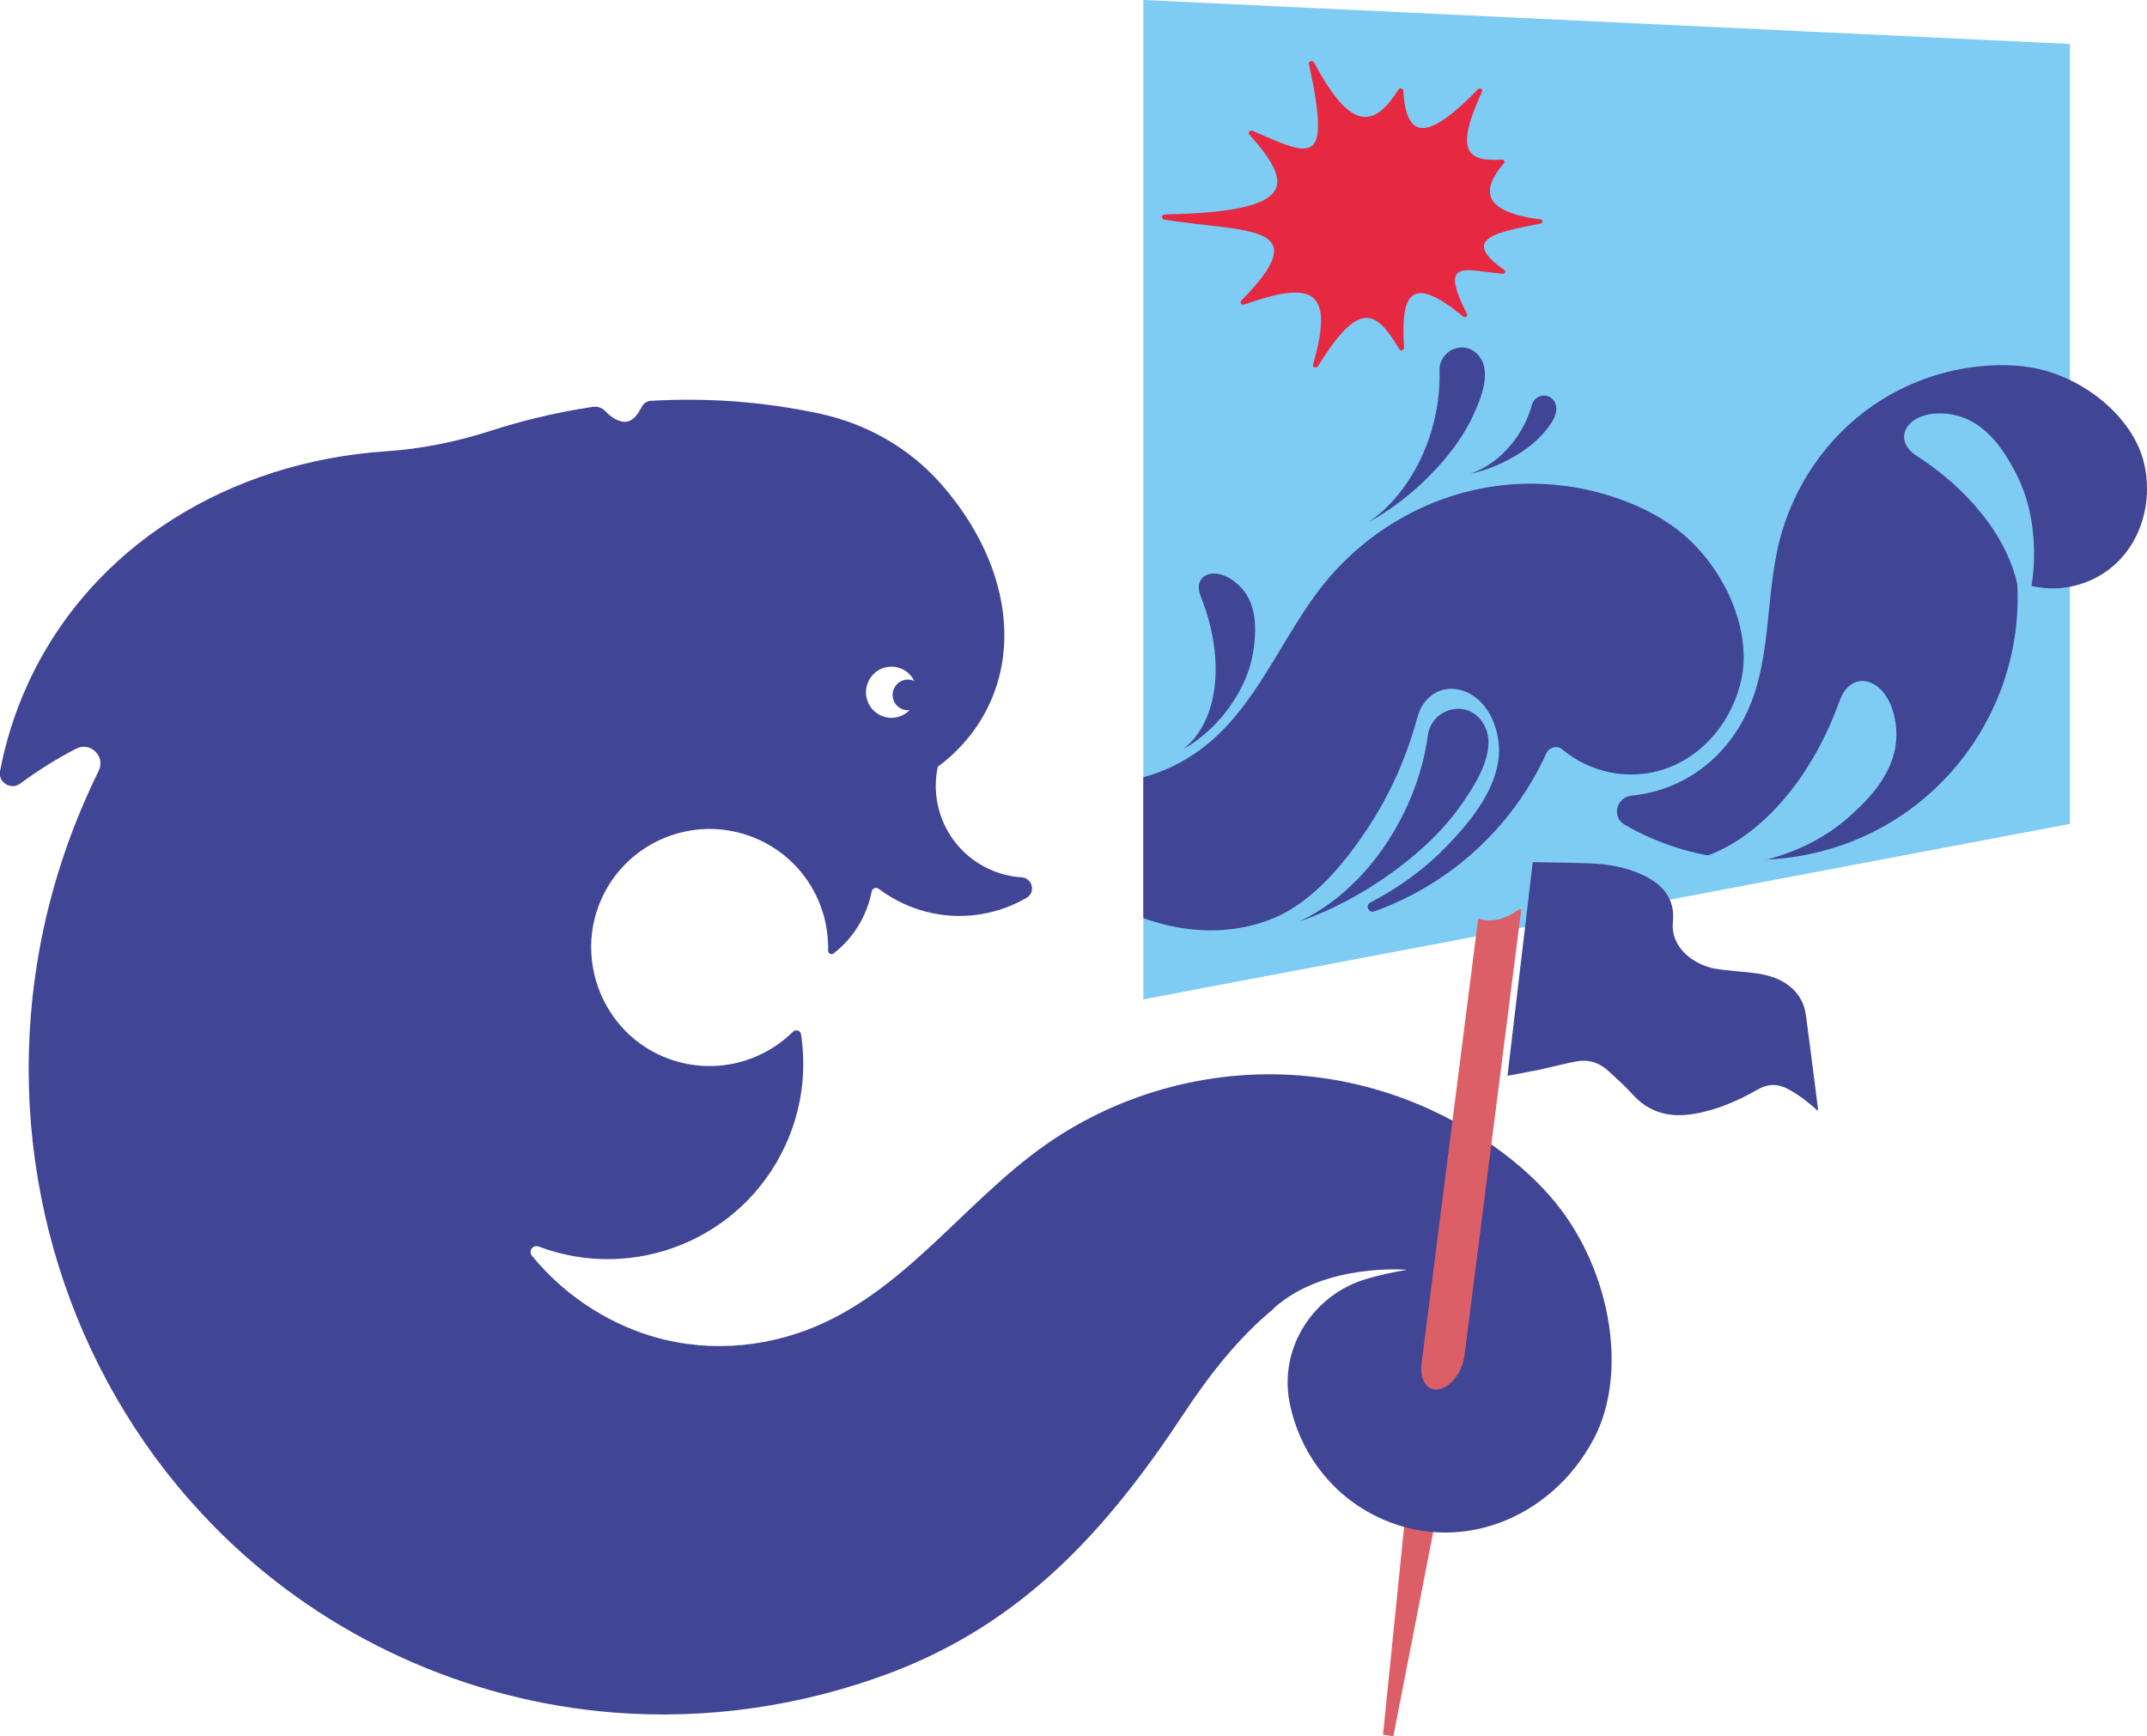 <svg width="607" height="491" viewBox="0 0 607 491" fill="none" xmlns="http://www.w3.org/2000/svg">
<g clip-path="url(#clip0_49_99)">
<path d="M585.211 12.439V232.992L323.239 282.62V0L585.211 12.439Z" fill="#7ECBF3"/>
<path d="M606.236 131.268C609.605 146.661 601.559 162.088 586.381 165.678C580.858 166.987 575.278 166.431 570.288 164.427C571.643 185.923 563.492 206.62 548.731 221.421C539.979 230.2 528.911 236.895 516.118 240.439C496.193 245.963 475.921 242.801 459.331 233.235C455.603 231.081 456.946 225.463 461.23 225.023C461.786 224.965 462.353 224.896 462.908 224.815C464.981 224.514 467.065 224.062 469.126 223.437C469.577 223.298 470.017 223.159 470.457 222.997C479.95 219.742 487.777 212.862 492.651 203.944C501.172 188.378 498.821 169.477 503.163 152.672C507.157 137.245 516.616 123.59 529.548 114.66C532.766 112.436 536.182 110.525 539.736 108.939C542.711 107.607 545.779 106.495 548.928 105.626C554.393 104.109 559.903 103.345 565.333 103.264C568.204 103.229 570.983 103.414 573.634 103.831C573.634 103.831 573.68 103.831 573.715 103.843C589.044 106.194 603.4 118.32 606.224 131.245L606.236 131.268Z" fill="#404596"/>
<path d="M560.007 144.97C554.983 138.762 548.754 133.342 541.866 128.906C534.838 124.377 538.914 116.791 548.546 116.919C548.824 116.919 549.102 116.93 549.391 116.942C551.95 117.081 554.555 117.695 556.928 118.911C563.191 122.107 566.942 128.257 569.478 132.925C572.117 137.789 573.669 142.85 574.421 147.9C576.019 158.602 574.688 170.01 569.987 180.121C570.057 179.982 570.091 179.819 570.115 179.646C572.939 169.512 569.756 156.992 560.019 144.958L560.007 144.97Z" fill="#7ECBF3"/>
<path d="M343.592 186.189C343.199 180.259 341.74 174.283 339.459 168.62C337.132 162.84 342.863 159.991 348.663 164.195C348.837 164.323 348.999 164.439 349.161 164.578C350.654 165.759 351.974 167.253 352.901 169.013C355.332 173.646 354.984 178.997 354.51 182.923C354.024 187.012 352.796 190.753 351.094 194.158C347.471 201.35 341.763 207.72 334.562 211.843C334.666 211.785 334.759 211.704 334.84 211.611C340.906 206.666 344.345 197.679 343.592 186.178V186.189Z" fill="#404596"/>
<path d="M506.543 223.309C512.297 215.897 516.835 207.303 520.077 198.223C523.377 188.957 533.148 191.598 535.579 202.659C535.649 202.983 535.718 203.307 535.776 203.632C536.309 206.608 536.297 209.747 535.544 212.793C533.553 220.819 527.533 226.761 522.867 230.918C518.005 235.25 512.633 238.377 507.053 240.601C495.232 245.303 481.814 246.832 468.986 244.145C469.16 244.18 469.357 244.18 469.554 244.156C481.907 244.678 495.383 237.682 506.555 223.298L506.543 223.309Z" fill="#7ECBF3"/>
<path d="M404.709 121.806C406.434 116.015 407.152 110.247 406.978 104.85C406.793 99.337 413.299 96.141 417.351 99.858C417.467 99.963 417.583 100.078 417.699 100.194C418.717 101.248 419.447 102.626 419.701 104.283C420.384 108.661 418.15 113.942 416.321 117.833C414.411 121.887 411.91 125.651 409.062 129.103C403.053 136.422 395.331 143.07 386.984 147.633C387.1 147.576 387.215 147.483 387.331 147.39C394.891 142.109 401.363 133.04 404.72 121.794L404.709 121.806Z" fill="#404596"/>
<path d="M396.813 230.119C400.437 222.765 402.706 215.213 403.69 207.952C404.698 200.551 414.11 197.736 418.695 203.643C418.833 203.817 418.961 203.991 419.077 204.176C420.188 205.821 420.859 207.824 420.825 210.106C420.744 216.117 416.564 222.672 413.218 227.455C409.745 232.447 405.543 236.906 400.958 240.879C391.256 249.299 379.424 256.445 367.222 260.637C367.395 260.579 367.569 260.487 367.743 260.383C379.042 255.032 389.763 244.388 396.802 230.108L396.813 230.119Z" fill="#404596"/>
<path d="M429.137 123.161C431.001 120.358 432.321 117.405 433.108 114.498C433.907 111.533 437.889 110.884 439.441 113.537C439.487 113.618 439.533 113.687 439.568 113.768C439.939 114.498 440.101 115.343 439.973 116.27C439.626 118.714 437.577 121.157 435.968 122.941C434.289 124.794 432.344 126.381 430.272 127.759C425.872 130.678 420.686 132.959 415.487 134.025C415.557 134.013 415.638 133.979 415.719 133.944C420.604 132.357 425.525 128.593 429.149 123.15L429.137 123.161Z" fill="#404596"/>
<path d="M492.257 192.42C488.216 210.013 472.355 222.07 454.874 218.352C449.884 217.298 445.427 215.04 441.71 211.947C440.228 210.708 437.982 211.287 437.183 213.048C427.609 234.069 409.896 250.052 388.663 257.696C388.605 257.719 388.559 257.73 388.501 257.753C386.926 258.321 385.919 256.039 387.412 255.252C388.13 254.87 388.848 254.487 389.566 254.082C396.709 250.109 403.436 245.164 409.305 239.002C414.943 233.096 422.121 224.815 423.58 215.271C424.136 211.658 423.673 208.114 422.515 204.917C422.388 204.57 422.26 204.222 422.11 203.875C417.189 192.108 403.702 191.737 400.668 203.029C397.693 214.09 392.9 224.942 386.301 234.798C379.852 244.423 371.135 254.997 360.229 259.595C348.408 264.575 335.164 263.961 323.239 259.63V219.8C328.877 218.294 334.261 215.711 339.1 212.191C355.528 200.227 362.336 179.507 375.036 164.219C386.706 150.193 403.181 140.673 420.94 137.754C425.351 137.024 429.82 136.712 434.289 136.804C438.017 136.874 441.745 137.233 445.426 137.858C451.829 138.97 457.907 140.87 463.568 143.441C466.555 144.807 469.345 146.348 471.881 148.097C471.904 148.108 471.939 148.131 471.962 148.143C486.7 158.069 495.649 177.654 492.257 192.42Z" fill="#404596"/>
<path d="M329.26 62.125C352.785 65.854 372.478 63.075 350.944 85.022C350.377 85.601 351.06 86.377 351.893 86.088C370.787 79.416 377.468 81.548 371.216 103.148C370.984 103.924 372.2 104.236 372.651 103.507C384.101 85.022 388.894 87.35 395.632 98.781C395.98 99.372 396.999 99.025 396.952 98.341C396.003 83.482 398.562 76.996 413.705 89.551C414.226 89.979 415.036 89.377 414.735 88.786C406.77 73 413.983 76.428 424.842 77.424C425.467 77.482 425.803 76.695 425.294 76.336C412.524 67.395 423.279 65.646 435.597 63.214C436.246 63.086 436.223 62.148 435.574 62.067C418.347 59.866 419.03 53.311 425.213 46.142C425.56 45.748 425.213 45.123 424.68 45.157C414.77 45.737 411.216 42.876 418.996 25.897C419.273 25.283 418.394 24.692 417.93 25.179C403.864 39.702 397.577 39.888 396.732 25.654C396.698 25.005 395.76 24.739 395.412 25.283C388.732 35.834 382.237 37.791 371.552 17.755C371.158 17.002 369.908 17.245 370.07 18.044C376.31 47.196 371.251 44.532 354.255 37.039C353.456 36.68 352.681 37.444 353.225 38.046C365.821 52.222 366.886 59.866 329.433 60.654C328.322 60.677 328.183 61.94 329.271 62.113L329.26 62.125Z" fill="#E62841"/>
<path d="M405.693 401.438C408.761 401.889 409.548 410.981 407.765 420.142L393.931 491.011L391.001 490.583L398.295 418.752C399.233 409.464 402.625 400.997 405.693 401.449V401.438Z" fill="#DC5F68"/>
<path d="M438.052 338.097C438.052 338.097 437.994 338.016 437.959 337.992C435.019 334.622 431.661 331.425 427.945 328.403C420.917 322.693 413.056 317.771 404.443 313.821C393.583 308.841 381.925 305.621 370.035 304.382C344.009 301.672 317.37 308.586 295.905 323.538C272.507 339.822 255.442 365.87 228.004 376.166C212.294 382.061 194.974 382.281 179.368 376.189C178.638 375.911 177.909 375.622 177.191 375.309C173.88 373.884 170.731 372.228 167.767 370.387C161.041 366.206 155.206 361.029 150.39 355.133C149.903 354.543 149.88 353.663 150.39 353.026C150.841 352.435 151.663 352.273 152.358 352.539C179.298 362.708 209.886 350.42 222.065 323.851C226.742 313.659 228.039 302.795 226.464 292.487C226.291 291.399 224.971 291.005 224.195 291.769C214.146 301.718 198.401 304.66 184.971 297.607C169.677 289.557 163.009 270.771 169.759 254.87C177.18 237.416 197.463 229.633 214.586 237.485C227.147 243.241 234.441 255.796 234.117 268.791C234.094 269.625 235.043 270.123 235.703 269.613C239.292 266.822 242.279 263.162 244.305 258.75C245.301 256.584 246.007 254.348 246.447 252.102C246.62 251.198 247.686 250.781 248.415 251.337C250.568 252.97 252.93 254.395 255.489 255.576C258.256 256.85 261.092 257.753 263.963 258.321C273.098 260.128 282.429 258.437 290.244 253.897C292.907 252.345 291.888 248.291 288.808 248.106C285.729 247.909 282.638 247.156 279.674 245.789C268.432 240.636 262.644 228.451 265.133 216.846C271.442 212.144 276.502 206.133 279.813 198.906L279.975 198.559C281.862 194.331 283.066 189.942 283.599 185.448C285.601 169.083 278.968 151.479 265.966 136.781C265.908 136.723 265.862 136.665 265.816 136.608C256.878 126.543 244.826 119.768 231.663 116.953C215.825 113.571 199.813 112.425 184.01 113.351C182.922 113.421 181.949 114.069 181.452 115.042C180.514 116.861 179.182 118.853 177.388 119.212C175.165 119.663 172.78 118.019 171.078 116.224C170.187 115.285 168.879 114.868 167.605 115.054C162.013 115.899 156.479 116.988 150.992 118.343C146.859 119.362 142.76 120.532 138.697 121.841C129.11 124.922 119.212 126.96 109.163 127.62C65.134 130.573 25.864 154.154 7.884 193.382C4.214 201.396 1.609 209.666 0.023 218.051C-0.591 221.259 3.08 223.541 5.708 221.595C10.721 217.889 15.988 214.6 21.488 211.739C25.528 209.631 29.916 213.916 27.901 217.993C27.091 219.649 26.292 221.317 25.516 223.008C15.977 243.809 10.489 265.409 8.741 286.905C4.179 342.451 24.521 397.187 64.069 435.175C78.112 448.68 94.587 460.053 113.238 468.601C132.178 477.287 152.601 482.649 173.371 484.294C199.86 486.413 226.719 482.487 251.587 473.141C289.132 459.011 312.878 432.79 334.539 399.978C341.798 388.976 349.971 378.436 360.171 370.028H360.067C374.423 357.01 397.786 359.106 397.786 359.106C393.491 359.801 389.67 360.693 386.313 361.689C371.204 366.125 361.537 381.274 364.605 396.724C367.256 410.043 375.743 422.065 388.628 428.574C411.875 440.329 438.55 429.686 450.579 406.927C460.697 387.806 455.186 357.369 438.04 338.073L438.052 338.097ZM252.374 188.529C255.084 188.656 257.376 190.289 258.487 192.583C258.001 192.351 257.457 192.212 256.89 192.189C254.516 192.073 252.49 193.926 252.374 196.312C252.259 198.709 254.088 200.736 256.473 200.852C256.704 200.852 256.936 200.852 257.156 200.829C255.767 202.253 253.81 203.099 251.68 202.995C247.709 202.798 244.652 199.416 244.838 195.42C245.034 191.424 248.403 188.344 252.374 188.54V188.529Z" fill="#414595"/>
<path d="M406.897 392.879C403.54 393.539 401.294 390.319 401.896 385.686L417.919 259.746C421.473 261.054 425.572 260.012 429.334 257.267L430.098 257.116L414.041 383.312C413.45 387.945 410.255 392.218 406.886 392.879H406.897Z" fill="#DC5F68"/>
<path d="M426.197 304.231C428.593 283.917 430.943 264.066 433.34 243.821C438.828 243.925 444.246 243.948 449.652 244.168C454.55 244.353 459.366 245.187 463.892 247.191C469.785 249.808 473.664 253.897 472.969 260.718C472.193 268.305 479.383 272.96 484.801 273.922C488.564 274.593 492.419 274.698 496.205 275.207C499.91 275.705 503.464 276.725 506.393 279.261C508.801 281.334 510.156 284.009 510.572 287.102C511.742 295.869 512.841 304.648 513.964 313.416C513.988 313.589 513.953 313.775 513.941 314.134C512.552 312.964 511.302 311.817 509.947 310.821C508.558 309.802 507.099 308.841 505.582 308.019C502.734 306.467 499.956 306.409 496.969 308.1C491.308 311.331 485.368 313.925 478.862 315.014C472.136 316.137 466.266 314.736 461.542 309.466C459.447 307.127 457.062 305.042 454.758 302.899C452.199 300.514 449.108 299.529 445.693 300.166C442.115 300.826 438.584 301.788 435.019 302.552C432.194 303.154 429.357 303.629 426.185 304.231H426.197Z" fill="#414595"/>
</g>
<defs>
<clipPath id="clip0_49_99">
<rect width="607" height="491" fill="white"/>
</clipPath>
</defs>
</svg>
